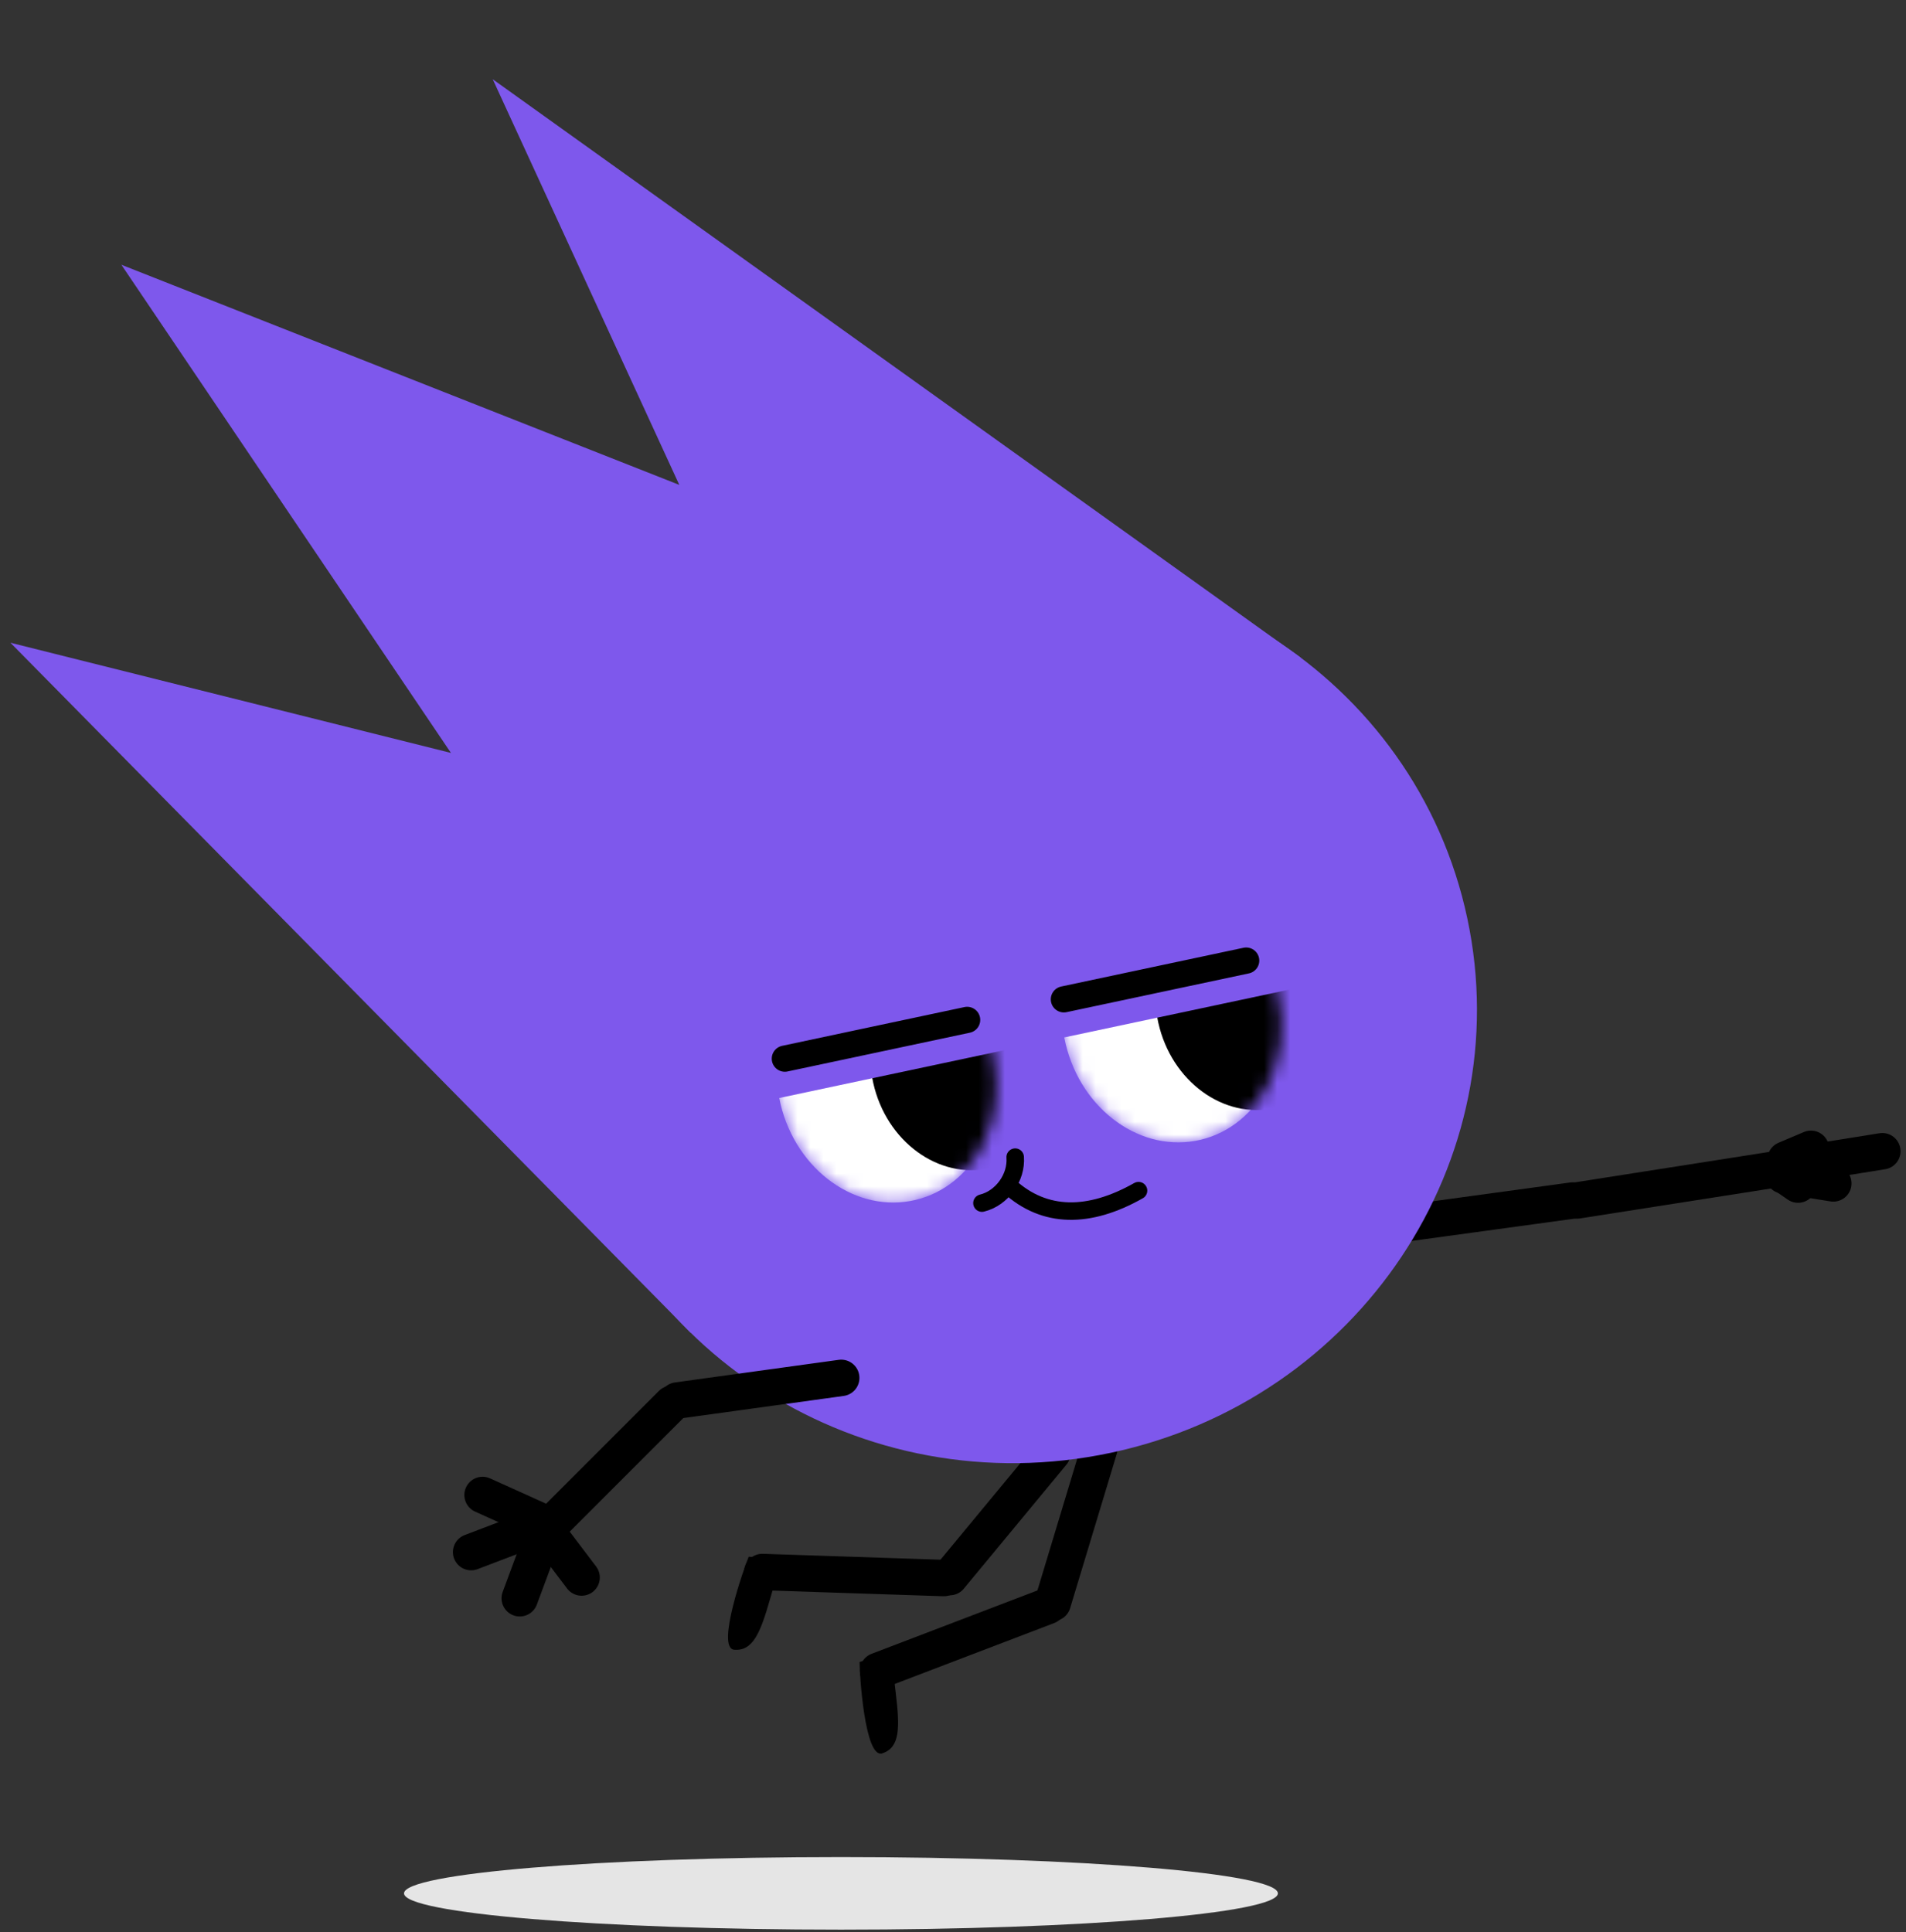 <svg width="147" height="149" viewBox="0 0 147 149" fill="none" xmlns="http://www.w3.org/2000/svg">
<rect x="0" y="0" width="147" height="149" fill="#333333" stroke="none"/>
<path d="M64.859 148.818C83.47 148.818 98.557 147.565 98.557 146.019C98.557 144.473 83.47 143.22 64.859 143.22C46.248 143.22 31.16 144.473 31.16 146.019C31.16 147.565 46.248 148.818 64.859 148.818Z" fill="#E5E5E5"/>
<path d="M81.188 123.621L84.785 111.718" stroke="black" stroke-width="2.81" stroke-linecap="round" stroke-linejoin="round"/>
<path d="M67.722 128.857L80.801 123.861" stroke="black" stroke-width="2.81" stroke-linecap="round" stroke-linejoin="round"/>
<path d="M66.295 128.177C66.287 128.997 66.682 135.678 68.049 135.222C69.416 134.766 69.41 133.262 69.084 130.561C68.758 127.86 68.876 127.322 66.295 128.177Z" fill="black"/>
<path d="M73.248 121.629L81.169 112.056" stroke="black" stroke-width="2.81" stroke-linecap="round" stroke-linejoin="round"/>
<path d="M58.791 121.237L72.791 121.701" stroke="black" stroke-width="2.81" stroke-linecap="round" stroke-linejoin="round"/>
<path d="M57.746 120.053C57.419 120.809 55.194 127.112 56.625 127.23C58.056 127.348 58.637 125.959 59.386 123.335C60.137 120.72 60.447 120.273 57.738 120.055L57.746 120.053Z" fill="black"/>
<path d="M121.298 92.586L101.297 95.324" stroke="black" stroke-width="2.81" stroke-linecap="round" stroke-linejoin="round"/>
<path d="M137.712 89.428L139.669 88.599" stroke="black" stroke-width="2.81" stroke-linecap="round" stroke-linejoin="round"/>
<path d="M145.174 88.785L138.529 89.85" stroke="black" stroke-width="2.81" stroke-linecap="round" stroke-linejoin="round"/>
<path d="M141.394 91.267L137.558 90.652" stroke="black" stroke-width="2.81" stroke-linecap="round" stroke-linejoin="round"/>
<path d="M138.676 91.357L137.066 90.243" stroke="black" stroke-width="2.81" stroke-linecap="round" stroke-linejoin="round"/>
<path d="M121.636 92.581L136.874 90.193" stroke="black" stroke-width="2.81" stroke-linecap="round" stroke-linejoin="round"/>
<path d="M85.673 112.042C104.83 107.97 117.139 89.518 113.167 70.829C109.194 52.14 90.444 40.29 71.287 44.362C52.13 48.434 39.821 66.885 43.793 85.575C47.766 104.264 66.516 116.114 85.673 112.042Z" fill="#7E58EC"/>
<path d="M53.274 102.786L0.804 49.569L34.779 58.067L9.361 20.419L52.391 37.396L38.001 6.111L100.326 50.726L53.274 102.786Z" fill="#7E58EC"/>
<path d="M87.809 91.824C83.993 93.983 80.567 93.975 77.841 91.495" stroke="black" stroke-width="1.35" stroke-linecap="round" stroke-linejoin="round"/>
<path d="M78.296 89.24C78.416 90.818 77.274 92.409 75.733 92.786" stroke="black" stroke-width="1.35" stroke-linecap="round" stroke-linejoin="round"/>
<mask id="mask0_1005_884" style="mask-type:luminance" maskUnits="userSpaceOnUse" x="59" y="73" width="18" height="20">
<path d="M70.621 92.537C75.139 91.454 77.798 86.389 76.56 81.224C75.321 76.058 70.655 72.749 66.137 73.832C61.619 74.915 58.96 79.98 60.198 85.145C61.436 90.311 66.103 93.62 70.621 92.537Z" fill="white"/>
</mask>
<g mask="url(#mask0_1005_884)">
<path d="M70.621 92.537C75.139 91.454 77.798 86.389 76.56 81.224C75.321 76.058 70.655 72.749 66.137 73.832C61.619 74.915 58.96 79.98 60.198 85.145C61.436 90.311 66.103 93.62 70.621 92.537Z" fill="white"/>
<path d="M76.351 90.091C80.309 89.204 82.697 84.823 81.684 80.307C80.671 75.791 76.641 72.85 72.683 73.737C68.725 74.625 66.338 79.006 67.35 83.522C68.363 88.038 72.393 90.979 76.351 90.091Z" fill="black"/>
</g>
<mask id="mask1_1005_884" style="mask-type:luminance" maskUnits="userSpaceOnUse" x="81" y="68" width="18" height="21">
<path d="M92.609 87.898C97.127 86.816 99.786 81.75 98.548 76.585C97.31 71.419 92.643 68.11 88.125 69.193C83.607 70.276 80.948 75.341 82.187 80.507C83.425 85.672 88.091 88.981 92.609 87.898Z" fill="white"/>
</mask>
<g mask="url(#mask1_1005_884)">
<path d="M92.609 87.898C97.127 86.816 99.786 81.75 98.548 76.585C97.31 71.419 92.643 68.11 88.125 69.193C83.607 70.276 80.948 75.341 82.187 80.507C83.425 85.672 88.091 88.981 92.609 87.898Z" fill="white"/>
<path d="M98.337 85.451C102.295 84.564 104.682 80.183 103.669 75.667C102.657 71.151 98.627 68.21 94.669 69.097C90.711 69.985 88.323 74.365 89.336 78.881C90.349 83.397 94.379 86.339 98.337 85.451Z" fill="black"/>
</g>
<path d="M63.868 74.08L89.733 68.582C94.314 67.609 98.823 70.537 99.797 75.118L100.026 76.194L57.561 85.22L57.333 84.144C56.359 79.563 59.287 75.054 63.868 74.08Z" fill="#7E58EC"/>
<path d="M60.531 81.645L74.591 78.656" stroke="black" stroke-width="2.02" stroke-linecap="round" stroke-linejoin="round"/>
<path d="M82.052 77.071L96.112 74.082" stroke="black" stroke-width="2.02" stroke-linecap="round" stroke-linejoin="round"/>
<path d="M52.242 108.009L64.879 106.265" stroke="black" stroke-width="2.81" stroke-linecap="round" stroke-linejoin="round"/>
<path d="M42.477 118.519L44.856 121.66" stroke="black" stroke-width="2.81" stroke-linecap="round" stroke-linejoin="round"/>
<path d="M40.086 123.261L41.679 118.97" stroke="black" stroke-width="2.81" stroke-linecap="round" stroke-linejoin="round"/>
<path d="M36.336 119.701L41.538 117.718" stroke="black" stroke-width="2.81" stroke-linecap="round" stroke-linejoin="round"/>
<path d="M37.218 115.296L42.149 117.522" stroke="black" stroke-width="2.81" stroke-linecap="round" stroke-linejoin="round"/>
<path d="M41.906 118.169L51.809 108.266" stroke="black" stroke-width="2.81" stroke-linecap="round" stroke-linejoin="round"/>
</svg>

